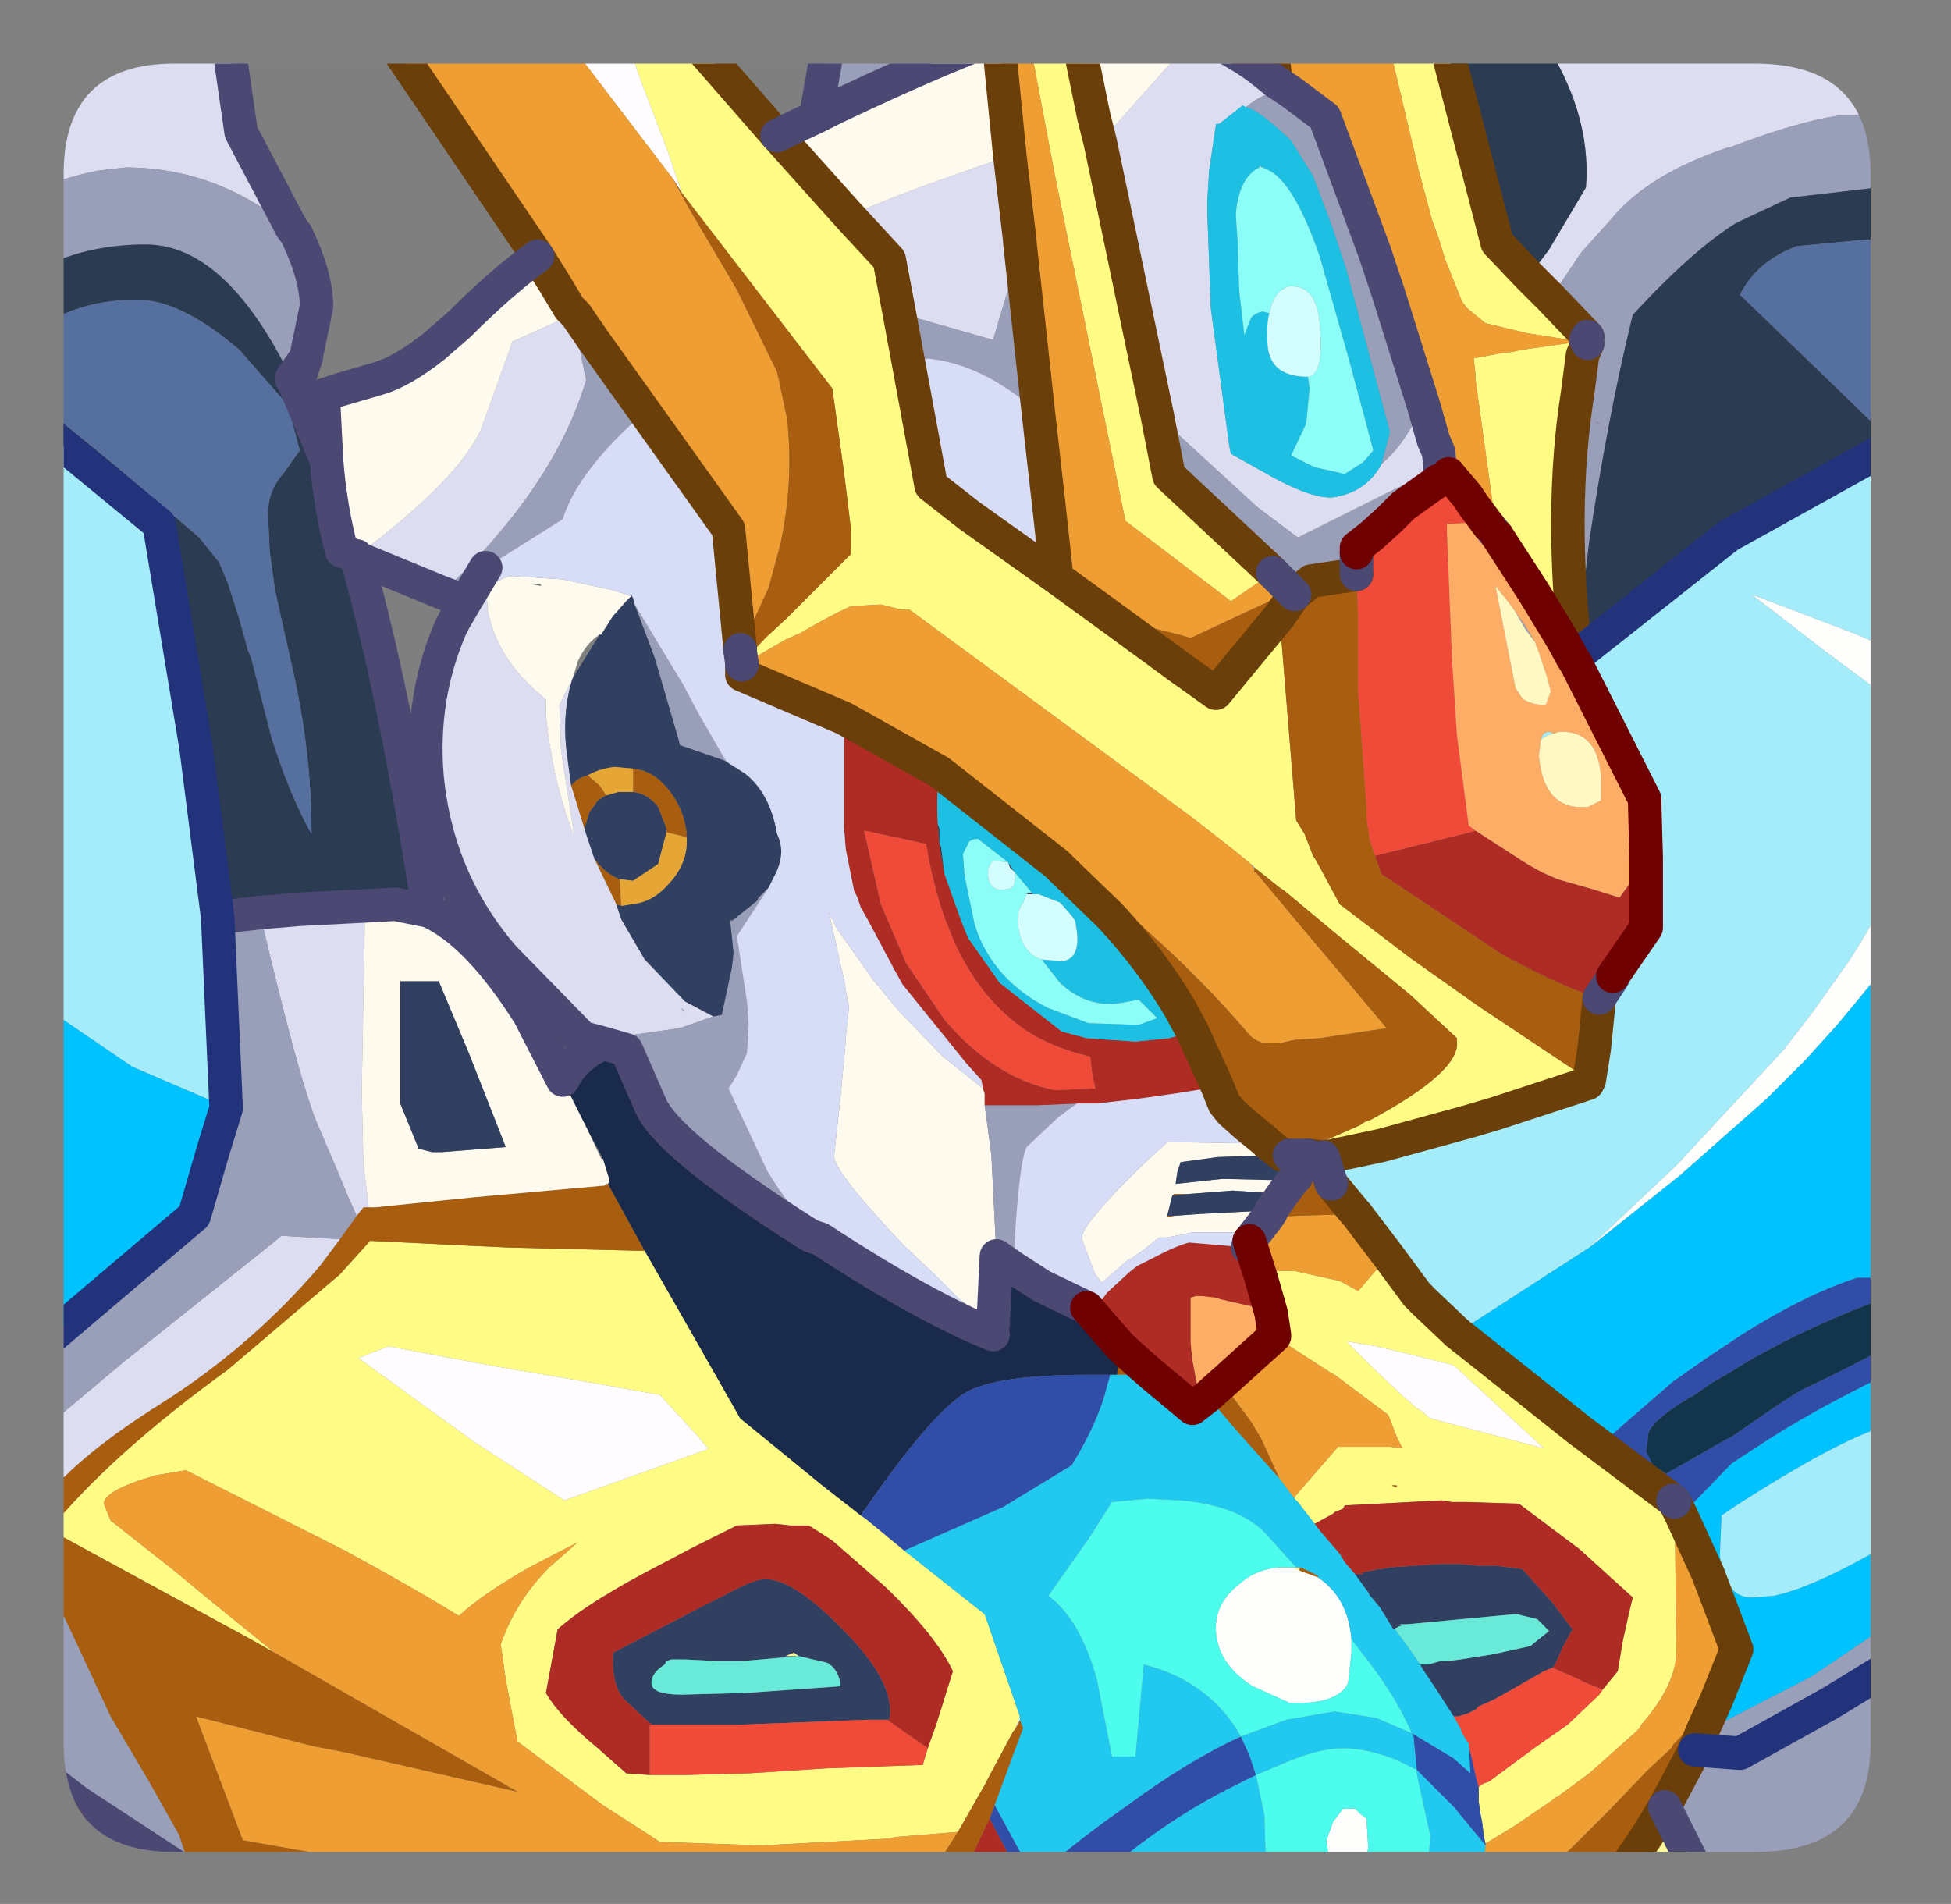 <?xml version="1.0" encoding="UTF-8" standalone="no"?>
<svg xmlns:ffdec="https://www.free-decompiler.com/flash" xmlns:xlink="http://www.w3.org/1999/xlink" ffdec:objectType="frame" height="56.85px" width="58.25px" xmlns="http://www.w3.org/2000/svg">
  <rect width="100%" height="100%" fill="#808080" stroke="none"/>
  <g transform="matrix(1.0, 0.0, 0.0, 1.0, 1.9, 1.9)">
    <clipPath id="clipPath0" transform="matrix(1.0, 0.0, 0.0, 1.0, 0.0, 0.0)">
      <path d="M50.5 0.0 Q53.95 0.0 53.95 3.3 L53.95 50.15 Q53.95 53.4 50.5 53.4 L3.3 53.4 Q0.0 53.4 0.0 50.15 L0.0 3.3 Q0.0 0.0 3.3 0.0 L50.5 0.0" fill="#000000" fill-rule="evenodd" stroke="none"/>
    </clipPath>
    <g clip-path="url(#clipPath0)">
      <use ffdec:characterId="2" height="56.85" transform="matrix(1.0, 0.0, 0.0, 1.0, -1.9, -1.9)" width="58.25" xlink:href="#shape1"/>
    </g>
    <use ffdec:characterId="3" height="53.4" transform="matrix(1.0, 0.0, 0.0, 1.0, 0.0, 0.0)" width="53.95" xlink:href="#shape2"/>
  </g>
  <defs>
    <g id="shape1" transform="matrix(1.0, 0.0, 0.0, 1.0, 1.9, 1.9)">
      <path d="M18.45 3.85 L18.05 2.65 17.25 0.55 16.6 -1.3 16.65 -1.4 18.2 -1.4 21.3 2.15 22.15 3.1 23.45 4.55 24.65 5.85 24.95 7.45 25.2 8.8 25.9 12.6 27.05 13.5 29.65 15.35 31.3 16.55 33.35 18.05 34.4 18.8 36.3 16.5 36.8 22.6 37.05 23.0 37.3 23.65 37.4 23.8 38.1 25.1 40.2 26.7 42.25 28.15 45.55 30.35 45.5 30.45 42.75 31.35 41.9 31.6 39.35 32.3 37.7 32.65 37.6 32.65 37.15 32.6 36.6 32.6 37.45 32.25 38.7 31.7 Q38.9 31.55 39.0 31.55 41.7 30.1 41.6 29.2 L41.6 29.1 40.2 27.8 37.95 25.95 36.45 24.7 36.3 24.6 35.8 24.2 35.55 24.0 35.45 23.9 34.9 23.45 34.0 22.75 33.75 22.55 25.25 16.3 25.0 16.3 24.4 16.15 23.5 16.2 Q22.75 16.55 22.0 17.0 L21.55 17.2 20.25 17.95 20.25 17.9 20.95 17.15 21.6 16.55 23.5 14.65 23.5 13.85 23.3 12.2 22.95 9.7 18.45 3.85 M28.7 -1.4 L30.15 -1.4 30.2 -1.15 30.75 1.55 30.95 2.35 32.65 10.5 33.0 12.3 36.1 15.2 34.85 16.05 31.7 13.65 29.6 3.35 28.7 -1.4 M33.85 -1.4 L34.95 -1.4 35.0 -1.25 35.15 -0.75 35.35 -0.1 34.85 -0.4 34.65 -0.5 34.1 -1.0 34.05 -1.0 33.9 -1.05 33.85 -1.4 M39.35 -1.4 L41.05 -1.4 42.8 5.35 43.75 6.35 44.4 7.0 45.5 8.15 45.45 8.25 45.25 8.3 44.35 8.15 43.7 8.05 42.45 7.75 41.9 7.3 41.75 7.1 41.25 5.85 41.05 5.2 40.85 4.65 40.45 3.15 39.55 -0.65 39.35 -1.4 M6.3 47.45 L5.5 47.0 -0.1 43.95 -0.4 43.75 Q1.45 41.5 4.9 39.0 L8.25 36.15 9.15 35.15 12.2 35.3 13.3 35.35 17.35 35.45 18.75 37.9 20.2 40.45 22.65 42.45 23.8 43.35 23.95 43.45 25.1 44.4 27.5 46.3 28.55 49.35 28.4 49.75 28.35 49.8 27.6 51.2 27.5 51.4 26.7 52.8 24.85 52.95 24.65 53.0 20.9 53.2 20.75 53.2 17.8 53.1 17.5 52.9 16.1 52.0 13.55 50.1 13.2 48.25 13.05 47.2 Q13.5 45.9 14.5 44.9 L15.35 44.15 13.9 44.9 Q12.5 45.7 11.8 46.35 10.6 45.6 8.4 44.4 L3.65 42.0 2.75 42.15 Q1.2 42.6 1.2 43.0 L1.4 43.5 3.3 45.0 4.45 45.95 6.3 47.45 M42.8 14.1 L42.15 9.4 42.15 9.25 42.1 8.8 42.9 8.65 43.3 8.6 43.5 8.55 45.25 8.3 45.5 8.35 45.35 8.7 45.2 9.85 Q44.65 13.35 45.15 17.7 L45.15 17.9 45.05 17.75 44.75 17.2 43.9 15.8 42.8 14.1 M46.25 41.55 L48.05 42.9 48.1 42.95 48.15 47.4 Q48.15 48.4 47.1 49.6 L47.05 49.7 46.9 49.85 45.55 51.05 44.6 51.75 Q44.55 51.75 44.45 51.85 L43.35 52.6 42.45 53.15 42.4 52.9 42.35 52.5 42.3 52.25 42.25 51.9 42.25 51.85 42.25 51.7 42.25 51.45 42.4 51.35 42.55 51.3 43.7 50.45 43.9 50.3 44.9 49.6 45.85 48.7 45.95 48.55 46.4 48.0 46.55 47.1 46.75 46.2 46.85 45.8 45.25 44.35 43.45 43.0 41.9 42.95 41.5 42.95 41.45 42.95 41.15 42.9 38.25 43.05 38.2 43.15 37.95 43.25 37.9 43.3 37.35 43.6 36.85 42.95 36.75 42.85 36.75 42.8 38.05 41.3 39.4 41.3 39.6 41.3 40.0 41.35 39.95 41.3 39.8 41.0 39.55 40.35 39.35 40.2 37.95 39.15 37.85 39.1 36.15 38.0 36.15 37.95 36.05 37.3 35.75 36.25 36.05 36.05 36.75 36.05 38.1 36.35 38.65 36.65 39.55 35.6 40.4 36.75 40.65 37.0 41.6 37.9 45.25 40.8 46.25 41.55 M41.45 38.85 L40.25 38.55 39.2 38.3 38.3 38.15 38.8 38.65 39.15 39.0 40.0 39.8 40.4 40.15 40.5 40.2 40.8 40.45 44.2 41.35 41.65 39.0 41.6 38.95 41.45 38.85 M9.7 38.3 L8.8 38.65 12.25 41.15 14.95 42.9 19.15 41.4 19.25 41.35 19.15 41.25 18.95 41.0 17.8 39.75 15.55 39.35 12.9 38.9 9.7 38.3 M25.8 50.3 L26.05 49.6 26.55 48.0 Q26.05 46.95 24.55 45.5 L22.95 44.1 22.25 43.65 21.7 43.65 21.25 43.6 20.1 43.65 19.7 43.85 18.8 44.3 17.95 44.75 Q15.7 45.9 14.75 46.75 L14.4 48.65 Q14.8 49.35 15.95 50.3 L16.8 51.05 17.5 51.1 18.55 51.1 20.45 51.05 22.8 50.9 24.25 50.85 25.65 50.8 25.8 50.3 M39.8 42.45 L39.65 42.45 39.75 42.5 39.8 42.5 39.8 42.45" fill="#fffd85" fill-rule="evenodd" stroke="none"/>
      <path d="M16.65 -1.4 L16.6 -1.3 17.25 0.55 18.05 2.65 18.45 3.85 18.2 3.45 14.5 -1.4 16.65 -1.4 M41.45 38.85 L41.6 38.95 41.65 39.0 44.2 41.35 40.8 40.45 40.5 40.2 40.4 40.15 40.0 39.8 39.15 39.0 38.8 38.65 38.3 38.15 39.2 38.3 40.25 38.55 41.45 38.85 M9.7 38.3 L12.9 38.9 15.55 39.35 17.8 39.75 18.95 41.0 19.15 41.25 19.25 41.35 19.15 41.4 14.95 42.9 12.25 41.15 8.8 38.65 9.7 38.3" fill="#fffdff" fill-rule="evenodd" stroke="none"/>
      <path d="M14.5 -1.4 L18.2 3.45 18.6 4.2 20.1 6.75 21.25 9.1 21.3 9.2 21.6 10.6 Q21.8 12.5 21.4 14.35 L21.05 15.65 20.2 17.5 19.85 13.9 17.35 10.4 15.85 8.3 15.3 7.5 15.1 7.3 14.65 6.55 14.15 5.75 9.3 -1.4 14.5 -1.4 M20.25 17.95 L21.55 17.2 22.0 17.0 Q22.75 16.55 23.5 16.2 L24.4 16.15 25.0 16.3 25.25 16.3 33.75 22.55 34.0 22.75 34.9 23.45 35.45 23.9 35.55 24.05 35.55 24.15 35.6 24.15 36.1 24.75 36.85 25.65 39.5 28.8 37.5 29.1 36.75 29.15 36.3 29.25 36.1 29.25 Q35.7 29.3 35.4 29.0 34.0 27.35 32.3 25.85 L32.2 25.75 Q31.0 24.65 29.8 24.05 L29.65 23.9 26.15 21.15 23.3 19.55 20.25 18.25 20.25 17.95 M31.3 16.55 L29.65 15.35 29.45 13.5 29.1 10.4 28.55 5.35 28.55 5.3 28.25 2.75 27.9 -0.8 27.85 -1.4 28.7 -1.4 29.6 3.35 31.7 13.65 34.85 16.05 36.1 15.2 36.65 15.75 36.0 16.05 33.65 17.15 33.3 17.05 31.3 16.55 M32.7 -1.4 L33.85 -1.4 33.9 -1.05 32.7 -1.2 32.7 -1.4 M35.95 -1.4 L39.35 -1.4 39.55 -0.65 40.45 3.15 40.85 4.65 41.05 5.2 41.25 5.85 41.75 7.1 41.9 7.3 42.45 7.75 43.7 8.05 44.35 8.15 45.25 8.3 43.5 8.55 43.3 8.6 42.9 8.65 42.1 8.8 42.15 9.25 42.15 9.4 42.8 14.1 42.55 13.8 42.1 13.2 41.9 12.9 41.35 12.25 41.05 12.45 41.1 12.05 41.05 11.6 40.9 11.25 40.6 10.2 39.55 6.85 39.15 5.65 37.8 2.0 37.65 1.6 36.65 0.85 36.2 0.55 35.95 -1.4 M43.05 54.45 L42.35 54.45 42.45 53.2 42.45 53.15 43.35 52.6 44.45 51.85 Q44.55 51.75 44.6 51.75 L45.55 51.05 46.9 49.85 47.05 49.7 47.1 49.6 Q48.15 48.4 48.15 47.4 L48.1 42.95 48.3 43.35 49.1 45.1 49.95 47.35 49.35 48.85 48.05 50.2 48.0 50.3 47.3 50.95 46.15 52.15 45.5 52.8 45.1 53.2 45.05 53.25 44.5 53.75 43.9 54.05 Q43.45 54.25 43.15 54.4 L43.05 54.45 M25.65 54.45 L10.0 54.45 9.1 53.7 8.75 53.65 5.35 53.05 3.95 49.35 4.55 49.5 7.5 50.25 8.3 50.4 13.55 51.6 6.3 47.45 4.45 45.95 3.3 45.0 1.4 43.5 1.2 43.0 Q1.2 42.6 2.75 42.15 L3.65 42.0 8.4 44.4 Q10.6 45.6 11.8 46.35 12.5 45.7 13.9 44.9 L15.35 44.15 14.5 44.9 Q13.5 45.9 13.05 47.2 L13.2 48.25 13.55 50.1 16.1 52.0 17.5 52.9 17.8 53.1 20.75 53.2 20.9 53.2 24.65 53.0 24.85 52.95 26.7 52.8 25.65 54.45 M35.4 35.15 L35.6 34.9 35.95 34.45 36.85 34.4 38.6 34.35 39.55 35.6 38.65 36.65 38.1 36.35 36.75 36.05 36.05 36.05 35.75 36.25 35.4 35.15 M34.6 39.4 L36.15 38.0 37.85 39.1 37.95 39.15 39.35 40.2 39.55 40.35 39.8 41.0 39.95 41.3 40.0 41.35 39.6 41.3 39.4 41.3 38.05 41.3 36.75 42.8 36.75 42.85 36.3 42.25 35.75 41.05 35.45 40.55 34.6 39.4 M34.4 36.85 L34.0 36.8 33.8 36.8 34.4 36.85" fill="#f09f34" fill-rule="evenodd" stroke="none"/>
      <path d="M18.2 3.45 L18.45 3.85 22.95 9.7 23.3 12.2 23.5 13.85 23.5 14.65 21.6 16.55 20.95 17.15 20.25 17.9 20.2 17.55 20.2 17.5 21.05 15.65 21.4 14.35 Q21.8 12.5 21.6 10.6 L21.3 9.2 21.25 9.1 20.1 6.75 18.6 4.2 18.2 3.45 M35.55 24.0 L35.8 24.2 36.3 24.6 36.45 24.7 37.95 25.95 40.2 27.8 41.6 29.1 41.6 29.2 Q41.7 30.1 39.0 31.55 38.9 31.55 38.7 31.7 L37.45 32.25 36.6 32.6 36.4 32.6 35.95 32.25 35.85 32.15 35.3 31.7 34.85 31.3 34.65 31.05 34.45 30.55 33.7 28.9 33.35 28.25 Q32.5 26.8 31.25 25.45 L29.8 24.05 Q31.0 24.65 32.2 25.75 L32.3 25.85 Q34.0 27.35 35.4 29.0 35.7 29.3 36.1 29.25 L36.3 29.25 36.75 29.15 37.5 29.1 39.5 28.8 36.85 25.65 36.1 24.75 35.6 24.15 35.55 24.15 35.55 24.05 35.55 24.0 M45.55 30.35 L42.25 28.15 40.2 26.7 38.1 25.1 37.4 23.8 37.3 23.65 37.05 23.0 36.8 22.6 36.3 16.5 34.4 18.8 33.35 18.05 31.3 16.55 33.3 17.05 33.65 17.15 36.0 16.05 36.65 15.75 36.75 15.85 37.25 15.45 38.6 15.25 38.65 16.55 38.65 18.75 38.9 22.2 38.9 22.55 39.0 23.2 39.15 23.65 39.35 24.2 42.95 26.6 Q44.9 27.65 45.85 27.9 L45.7 29.4 45.55 30.35 M47.25 54.45 L46.2 54.45 43.05 54.45 43.15 54.4 Q43.45 54.25 43.9 54.05 L44.5 53.75 45.05 53.25 45.1 53.2 45.5 52.8 46.15 52.15 47.3 50.95 48.0 50.3 48.05 50.2 49.35 48.85 48.9 49.85 48.7 50.35 48.65 50.45 47.8 52.05 47.35 52.8 47.25 54.15 47.25 54.45 M26.7 54.45 L25.65 54.45 26.7 52.8 27.5 51.4 27.6 51.2 28.35 49.8 28.4 49.75 28.55 49.45 28.65 49.7 28.35 50.5 27.8 52.0 27.65 52.4 27.5 52.7 26.9 54.0 26.7 54.45 M10.0 54.45 L4.35 54.45 3.85 54.15 3.45 52.9 2.55 51.3 1.4 49.35 -0.3 45.7 -0.3 45.65 -0.9 43.85 -1.0 43.45 Q-0.05 41.85 3.0 39.95 5.65 38.25 7.65 35.9 L8.25 35.1 8.75 34.4 8.95 34.15 9.1 34.15 9.3 34.15 12.25 33.85 16.15 33.5 16.2 33.45 16.25 33.45 17.35 35.45 13.3 35.35 12.2 35.3 9.15 35.15 8.25 36.15 4.9 39.0 Q1.45 41.5 -0.4 43.75 L-0.1 43.95 5.5 47.0 6.3 47.45 13.55 51.6 8.3 50.4 7.5 50.25 4.55 49.5 3.95 49.35 5.35 53.05 8.75 53.65 9.1 53.7 10.0 54.45 M36.75 15.85 L36.3 16.5 36.75 15.85 M15.15 21.55 L15.2 21.5 Q15.4 21.3 15.65 21.25 L16.0 21.55 16.2 21.85 15.95 22.0 15.85 22.15 15.7 22.35 15.55 22.85 15.15 21.55 M17.0 21.05 Q17.55 21.1 17.95 21.55 18.5 22.15 18.6 22.95 L18.6 23.1 18.0 22.95 18.0 22.85 17.75 22.2 Q17.45 21.8 17.0 21.75 L17.0 21.05 M16.65 25.15 L16.5 25.1 15.85 23.75 15.9 23.8 Q16.2 24.2 16.6 24.35 L16.65 25.15 M33.6 33.75 L33.1 33.8 33.15 33.75 33.6 33.75 M32.95 34.4 L33.2 34.4 32.95 34.45 32.95 34.4 M36.05 34.3 L36.05 34.25 36.4 33.75 36.7 33.35 36.8 33.25 37.85 33.45 38.55 34.3 38.6 34.35 36.85 34.4 35.95 34.45 36.05 34.3 M31.55 38.3 L32.1 38.8 32.5 39.15 32.3 39.15 31.45 39.15 31.55 38.3 M34.15 39.8 L34.6 39.4 35.45 40.55 35.75 41.05 36.3 42.25 35.05 40.85 34.15 39.8 M39.8 42.45 L39.8 42.5 39.75 42.5 39.65 42.45 39.8 42.45 M36.9 44.9 L37.05 44.95 37.45 45.15 37.45 45.2 36.9 45.0 36.9 44.9 M5.65 53.75 L5.65 53.6 5.6 53.6 5.65 53.75 M46.2 54.45 L46.95 53.4 47.35 52.8 46.95 53.4 46.2 54.45" fill="#aa5d0f" fill-rule="evenodd" stroke="none"/>
      <path d="M4.35 54.45 L3.35 54.45 3.45 53.9 3.85 54.15 4.35 54.45 M5.65 53.75 L5.6 53.6 5.65 53.6 5.65 53.75" fill="#435a83" fill-rule="evenodd" stroke="none"/>
      <path d="M17.35 35.45 L16.25 33.45 16.3 33.35 16.1 32.7 16.05 32.6 15.65 31.85 14.9 30.35 Q15.25 29.65 16.1 29.25 L16.8 29.45 17.5 31.05 Q17.95 32.25 22.3 35.0 L22.6 35.1 Q25.65 37.1 27.75 37.95 L27.7 37.7 26.75 36.9 27.75 37.65 27.85 35.6 28.35 35.95 29.2 36.5 30.55 37.15 31.55 38.3 31.45 39.15 31.25 39.15 30.6 39.15 Q27.8 39.15 26.9 39.7 25.85 40.35 23.8 43.35 L22.65 42.45 20.2 40.45 18.75 37.9 17.35 35.45 M20.4 29.55 L20.1 30.2 20.25 29.9 20.4 29.55 M27.7 37.7 L27.75 37.65 27.7 37.7" fill="#1a2a4b" fill-rule="evenodd" stroke="none"/>
      <path d="M24.95 7.45 L24.65 5.85 23.45 4.55 Q24.85 3.9 28.25 2.75 L28.55 5.3 28.55 5.35 28.4 6.05 27.75 8.25 24.95 7.45 M34.95 -1.4 L35.95 -1.4 36.2 0.55 36.65 0.85 36.25 0.85 Q35.85 0.85 35.3 1.3 L35.2 1.25 34.5 1.8 34.4 1.8 34.4 1.85 34.2 3.2 34.15 4.05 34.15 4.55 34.25 7.3 34.8 11.4 34.85 11.65 36.1 12.35 Q37.3 13.0 37.9 12.95 38.9 12.8 39.35 11.95 39.95 11.45 40.4 10.55 L40.6 10.2 40.9 11.25 41.05 11.6 41.1 12.05 39.45 12.85 37.75 13.7 36.85 14.15 35.65 13.25 32.65 10.5 30.95 2.35 32.9 0.15 33.9 -0.8 34.1 -1.0 34.65 -0.5 34.85 -0.4 35.35 -0.1 35.15 -0.75 35.0 -1.25 34.95 -1.4 M43.6 -1.4 L55.85 -1.4 55.85 2.05 Q54.9 1.65 53.85 1.55 L53.0 1.55 Q51.7 1.75 49.75 2.5 L49.7 2.5 Q47.3 3.3 46.2 4.65 L45.3 5.65 44.4 7.0 43.75 6.35 44.35 5.55 45.45 3.7 Q45.6 1.8 44.55 -0.1 L44.35 -0.35 43.6 -1.4 M-1.4 43.25 L-1.4 41.45 1.75 38.8 6.2 35.25 6.5 35.0 8.25 35.1 7.65 35.9 Q5.65 38.25 3.0 39.95 -0.05 41.85 -1.0 43.45 L-1.4 43.25 M-1.4 3.95 L-1.4 -1.4 4.8 -1.4 5.3 2.05 6.8 4.9 6.95 5.1 5.85 4.25 Q4.0 3.1 1.85 3.1 L1.0 3.2 Q0.0 3.4 -1.4 3.95 M5.85 25.35 L7.05 25.25 9.0 25.15 8.9 30.7 8.95 32.85 9.1 34.05 9.1 34.15 8.95 34.15 8.75 34.4 8.5 33.85 8.15 33.0 7.55 31.6 Q7.1 30.5 6.2 26.8 L5.85 25.35 M8.75 14.75 L8.7 14.7 8.75 14.7 Q11.75 12.45 12.45 10.95 L13.4 8.3 14.95 7.6 15.2 7.5 15.6 9.45 Q14.65 12.65 11.3 15.8 L8.75 14.75 8.75 14.7 8.75 14.75 M35.35 -0.1 L35.7 0.15 36.2 0.55 35.7 0.15 35.35 -0.1 M35.7 3.1 L35.7 3.05 35.8 3.1 35.7 3.1 M12.6 15.75 L12.65 16.1 12.65 16.25 Q12.9 17.75 14.3 18.9 L14.4 19.0 14.4 19.45 Q14.6 21.45 15.25 23.1 L14.85 20.5 14.8 19.15 15.2 18.35 Q14.9 19.25 15.0 20.4 L15.15 21.55 15.55 22.85 15.85 23.75 16.5 25.1 16.6 25.4 16.65 25.55 17.35 26.75 18.55 28.0 19.4 28.45 18.4 28.8 17.0 29.0 16.75 29.05 15.35 28.95 13.15 26.7 Q11.15 24.4 10.85 21.3 10.65 18.95 11.55 16.85 L11.65 16.65 11.8 16.5 12.6 15.75 M18.45 28.2 L18.5 28.3 18.55 28.3 18.45 28.2" fill="#dddef2" fill-rule="evenodd" stroke="none"/>
      <path d="M36.6 32.6 L37.15 32.6 37.6 32.65 37.85 33.45 36.8 33.25 37.05 32.7 36.9 32.7 36.5 32.65 35.9 32.6 34.45 32.65 33.35 32.8 33.25 33.1 33.2 33.45 34.6 33.3 36.7 33.35 36.4 33.75 34.9 33.65 33.6 33.75 33.15 33.75 33.1 33.8 32.95 34.4 32.95 34.45 33.2 34.4 33.9 34.35 35.85 34.25 36.05 34.3 35.95 34.45 35.6 34.9 33.7 34.9 32.95 35.05 32.7 35.05 32.4 35.3 31.85 35.7 31.8 35.7 31.0 36.4 30.8 36.15 30.4 35.1 Q30.35 34.8 31.45 33.65 L31.75 33.35 31.85 33.25 32.25 32.85 32.9 32.25 32.95 32.2 35.95 32.25 36.4 32.6 36.6 32.6 M23.45 4.55 L22.15 3.1 21.3 2.15 Q21.8 1.9 22.45 1.6 L23.05 1.3 Q26.0 -0.1 27.9 -0.8 L28.25 2.75 Q24.85 3.9 23.45 4.55 M14.15 5.75 L14.65 6.55 15.1 7.3 15.2 7.5 14.95 7.6 13.4 8.3 12.45 10.95 Q11.75 12.45 8.75 14.7 L8.7 14.7 8.3 14.55 Q7.95 13.2 7.85 11.85 L7.75 9.9 8.2 9.75 9.4 9.4 Q10.1 9.2 11.05 8.45 L11.8 7.8 Q13.1 6.5 14.15 5.75 M30.2 -1.15 L30.8 -1.3 32.4 -1.2 32.5 -1.15 32.7 -1.2 33.9 -1.05 34.05 -1.0 34.1 -1.0 33.9 -0.8 32.9 0.15 30.95 2.35 30.75 1.55 30.2 -1.15 M9.0 25.15 L9.9 25.1 10.9 25.3 Q12.35 25.95 13.9 28.4 L14.9 30.35 15.65 31.85 16.05 32.7 16.1 32.7 16.3 33.35 16.25 33.45 16.2 33.45 16.15 33.5 12.25 33.85 9.3 34.15 9.1 34.15 9.1 34.05 8.95 32.85 8.9 30.7 9.0 25.15 M26.75 36.9 L26.05 36.2 25.1 35.3 Q23.1 33.2 23.0 32.65 L23.2 30.8 23.35 29.2 23.35 29.1 23.45 28.15 23.4 27.95 23.3 27.35 22.85 25.35 23.1 25.85 24.2 27.4 24.95 28.3 26.25 29.65 27.45 30.6 27.5 30.75 27.5 31.1 27.7 32.6 27.85 35.6 27.75 37.65 26.75 36.9 M16.95 15.9 L16.8 16.05 16.4 16.5 16.05 17.05 16.0 17.05 Q15.6 17.3 15.35 17.85 L15.2 18.35 14.8 19.15 14.85 20.5 15.25 23.1 Q14.6 21.45 14.4 19.45 L14.4 19.0 14.3 18.9 Q12.9 17.75 12.65 16.25 L12.65 16.1 12.6 15.75 12.75 15.6 Q13.15 15.3 13.4 15.3 L14.9 15.4 16.3 15.7 16.8 15.85 16.95 15.9 M14.25 15.55 L14.0 15.55 14.25 15.6 14.25 15.55 M11.2 27.4 L10.05 27.4 10.05 31.05 10.6 32.4 11.0 32.5 11.3 32.5 13.2 32.35 12.1 29.55 11.2 27.4 M37.15 32.6 L37.05 32.7 37.15 32.6" fill="#fffbef" fill-rule="evenodd" stroke="none"/>
      <path d="M35.45 23.9 L35.55 24.0 35.55 24.05 35.45 23.9 M25.2 8.8 L24.95 7.45 27.75 8.25 28.4 6.05 28.55 5.35 29.1 10.4 28.45 9.9 Q26.8 8.7 25.2 8.8 M15.1 7.3 L15.3 7.5 15.85 8.3 17.35 10.4 Q15.35 12.15 14.9 13.6 L12.6 15.05 12.0 16.05 11.3 15.8 Q14.65 12.65 15.6 9.45 L15.2 7.5 15.1 7.3 M22.45 1.6 L22.75 -0.1 23.05 -1.4 27.85 -1.4 27.9 -0.8 Q26.0 -0.1 23.05 1.3 L22.45 1.6 M30.15 -1.4 L32.7 -1.4 32.7 -1.2 32.5 -1.15 32.4 -1.2 30.8 -1.3 30.2 -1.15 30.15 -1.4 M55.85 2.05 L55.85 4.45 Q55.05 3.8 54.15 3.7 L51.55 4.0 49.95 4.75 Q48.65 5.55 46.85 7.5 L46.8 7.7 Q46.1 10.6 45.55 14.25 L45.15 17.7 Q44.65 13.35 45.2 9.85 L45.35 8.7 45.5 8.35 45.25 8.3 45.45 8.25 45.5 8.15 44.4 7.0 45.3 5.65 46.2 4.65 Q47.3 3.3 49.7 2.5 L49.75 2.5 Q51.7 1.75 53.0 1.55 L53.85 1.55 Q54.9 1.65 55.85 2.05 M55.85 45.75 L55.85 46.95 55.85 54.45 49.0 54.45 47.8 52.05 48.65 50.45 48.7 50.35 50.05 50.45 52.75 48.95 54.3 48.0 55.85 46.95 54.3 48.0 52.75 48.95 50.05 50.45 48.7 50.35 48.9 49.85 52.2 48.15 53.9 47.0 54.4 46.7 55.85 45.75 M3.35 54.45 L0.6 54.45 0.85 53.25 Q0.85 52.45 0.4 51.9 L-0.9 50.9 -1.4 50.7 -1.4 50.5 -1.4 43.25 -1.0 43.45 -0.9 43.85 -0.3 45.65 -0.3 45.7 1.4 49.35 2.55 51.3 3.45 52.9 3.85 54.15 3.45 53.9 3.35 54.45 M-1.4 41.45 L-1.4 38.9 3.9 34.4 4.45 32.5 4.85 31.2 4.85 31.15 4.6 25.5 5.85 25.35 6.2 26.8 Q7.1 30.5 7.55 31.6 L8.15 33.0 8.5 33.85 8.75 34.4 8.25 35.1 6.5 35.0 6.2 35.25 1.75 38.8 -1.4 41.45 M-1.4 6.5 L-1.4 3.95 Q0.0 3.4 1.0 3.2 L1.85 3.1 Q4.0 3.1 5.85 4.25 L6.95 5.1 Q7.55 6.35 7.55 7.25 L7.25 8.7 7.25 8.75 6.8 9.4 Q4.85 5.4 2.45 5.4 0.9 5.4 -0.35 5.95 L-1.4 6.5 M-1.4 50.5 L-0.9 50.9 -1.4 50.5 M45.45 8.25 L45.5 8.35 45.45 8.25 M41.1 12.05 L41.05 12.45 40.0 13.2 39.6 13.6 39.05 14.1 38.6 14.45 38.6 14.6 38.6 14.65 38.6 15.25 37.25 15.45 36.75 15.85 36.65 15.75 36.1 15.2 33.0 12.3 32.65 10.5 35.65 13.25 36.85 14.15 37.75 13.7 39.45 12.85 41.1 12.05 M45.7 10.65 L45.8 10.75 45.9 10.8 45.7 10.65 M43.3 16.3 L43.65 16.8 43.95 17.3 43.65 16.9 43.3 16.3 M36.65 0.85 L37.65 1.6 37.8 2.0 39.15 5.65 39.55 6.85 40.6 10.2 40.4 10.55 Q39.95 11.45 39.35 11.95 L39.6 11.0 38.3 6.15 37.85 4.8 37.3 3.35 36.65 2.3 Q35.65 1.35 35.3 1.3 35.85 0.85 36.25 0.85 L36.65 0.85 M21.05 24.6 L20.1 26.05 20.4 28.0 20.45 28.7 20.4 29.55 20.25 29.9 20.1 30.2 19.85 30.6 21.0 33.05 Q21.65 34.15 22.6 35.1 L22.3 35.0 Q17.95 32.25 17.5 31.05 L16.8 29.45 16.1 29.25 15.35 29.05 15.35 28.95 16.75 29.05 17.0 29.0 18.4 28.8 19.4 28.45 19.65 28.4 19.95 27.0 20.0 26.55 19.9 25.6 19.95 25.6 20.7 25.0 20.75 24.9 21.05 24.6 M17.05 16.15 L18.5 18.55 18.95 19.4 19.7 20.7 19.8 20.85 19.7 20.8 18.4 20.35 18.35 20.15 17.65 17.75 17.05 16.15 M27.5 31.1 L28.3 31.1 29.1 31.1 30.25 31.05 Q29.9 31.3 29.65 31.5 L28.75 32.35 Q28.5 32.85 28.35 35.95 L27.85 35.6 27.7 32.6 27.5 31.1 M0.4 51.9 L3.45 53.9 0.4 51.9" fill="#9aa0ba" fill-rule="evenodd" stroke="none"/>
      <path d="M38.55 45.1 L38.8 45.1 38.75 45.05 38.8 45.05 39.0 45.0 39.05 45.0 39.25 44.95 39.35 44.95 39.6 44.9 41.1 44.8 41.45 44.8 41.7 44.8 42.2 44.85 42.75 44.85 43.55 44.95 44.45 45.95 45.05 46.75 44.75 47.3 44.6 47.65 44.5 47.85 44.45 47.9 44.2 48.0 43.15 48.6 42.7 48.85 42.25 49.05 42.15 49.15 41.95 49.25 41.65 49.35 41.5 49.35 40.95 48.5 40.55 47.9 40.5 47.8 40.75 47.8 41.1 47.7 41.3 47.7 41.7 47.65 42.65 47.5 43.8 47.25 43.85 47.2 44.35 46.8 44.0 46.45 43.4 46.3 43.3 46.3 40.1 46.6 39.9 46.6 39.95 46.65 39.9 46.65 39.7 46.75 39.3 46.1 39.05 45.8 39.0 45.75 38.95 45.65 38.55 45.1 M19.8 20.85 L20.35 21.2 Q21.1 21.8 21.3 23.0 21.55 23.5 21.3 24.1 L21.25 24.2 21.05 24.6 20.75 24.9 20.7 25.0 19.95 25.6 19.95 25.55 19.9 25.6 20.0 26.55 19.95 27.0 19.65 28.4 19.4 28.45 18.55 28.0 17.35 26.75 16.65 25.55 16.6 25.4 16.5 25.1 16.65 25.15 16.95 25.1 Q17.6 25.05 18.1 24.45 18.65 23.85 18.6 23.1 L18.6 22.95 Q18.5 22.15 17.95 21.55 17.55 21.1 17.0 21.05 L16.45 21.0 Q16.0 21.05 15.65 21.25 15.4 21.3 15.2 21.5 L15.15 21.55 15.0 20.4 Q14.9 19.25 15.2 18.35 L16.0 17.05 16.05 17.05 16.4 16.5 16.8 16.05 16.95 15.9 17.0 15.95 17.05 16.15 17.65 17.75 18.35 20.15 18.4 20.35 19.7 20.8 19.8 20.85 M16.2 21.85 L16.55 21.75 17.0 21.75 Q17.45 21.8 17.75 22.2 L18.0 22.85 18.0 22.95 17.75 23.9 17.0 24.4 16.6 24.35 Q16.2 24.2 15.9 23.8 L15.85 23.75 15.55 22.85 15.7 22.35 15.85 22.15 15.95 22.0 16.2 21.85 M11.2 27.4 L12.1 29.55 13.2 32.35 11.3 32.5 11.0 32.5 10.6 32.4 10.05 31.05 10.05 27.4 11.2 27.4 M17.6 49.6 L17.5 49.55 16.8 48.9 Q16.4 48.55 16.4 47.7 L16.4 47.45 19.0 46.1 19.7 45.75 Q20.6 45.25 20.95 45.25 21.85 45.25 23.45 46.95 L23.5 47.0 Q24.85 48.45 24.65 49.45 L24.6 49.45 24.0 49.45 20.1 49.6 19.4 49.6 17.6 49.6 M21.95 47.55 L20.25 47.7 19.55 47.7 18.55 47.65 18.15 47.65 17.95 47.8 Q17.55 48.05 17.55 48.35 17.55 48.7 18.45 48.7 L20.35 48.65 23.2 48.45 Q23.15 47.95 22.8 47.75 L21.95 47.55 21.8 47.45 21.55 47.55 21.95 47.55 M33.1 33.8 L33.6 33.75 34.9 33.65 36.4 33.75 36.05 34.25 36.05 34.3 35.85 34.25 33.9 34.35 33.2 34.4 32.95 34.4 33.1 33.8 M36.7 33.35 L34.6 33.3 33.2 33.45 33.25 33.1 33.35 32.8 34.45 32.65 35.9 32.6 36.5 32.65 36.9 32.7 37.05 32.7 36.8 33.25 36.7 33.35" fill="#314061" fill-rule="evenodd" stroke="none"/>
      <path d="M55.85 36.65 L55.85 39.05 55.2 38.9 55.0 38.9 54.95 38.9 Q52.6 40.0 50.95 41.05 L49.8 41.8 48.3 43.35 48.1 42.95 48.05 42.9 46.25 41.55 46.1 41.05 46.55 40.65 48.05 39.35 49.05 38.65 50.1 37.95 Q52.0 36.75 53.55 36.25 L53.9 36.25 54.1 36.25 55.15 36.45 55.2 36.45 55.8 36.6 55.85 36.65 M30.5 54.45 L28.75 54.45 28.7 54.4 27.8 52.7 27.65 52.4 27.8 52.0 28.45 53.2 29.0 54.15 Q30.4 52.95 31.7 52.05 33.6 50.65 35.15 49.95 L35.4 50.5 35.6 51.1 34.9 51.45 Q33.2 52.3 31.65 53.55 L30.5 54.45 M54.4 36.85 Q51.7 37.85 49.8 39.05 L49.2 39.4 48.7 39.75 Q48.05 40.1 47.55 40.55 L47.35 40.8 47.3 40.95 47.3 41.05 47.25 41.45 47.45 41.85 47.85 42.1 49.6 41.1 49.8 41.0 Q51.65 39.7 52.0 39.55 55.05 38.1 55.05 37.8 L55.05 37.75 54.8 36.95 54.4 36.85 M42.25 51.45 L42.25 51.7 42.25 51.85 42.25 51.9 42.3 52.25 42.35 52.5 42.4 52.9 42.45 53.15 42.45 53.2 41.5 52.05 41.1 51.65 40.4 50.95 40.3 49.95 40.25 49.85 41.5 50.6 42.0 51.05 41.95 50.2 42.2 51.3 42.25 51.45 M25.1 44.4 L23.95 43.45 23.8 43.35 Q25.85 40.35 26.9 39.7 27.8 39.15 30.6 39.15 L31.25 39.15 31.15 39.5 Q30.9 40.55 30.1 41.85 L28.05 43.1 25.1 44.4" fill="#304ea8" fill-rule="evenodd" stroke="none"/>
      <path d="M55.85 24.65 L55.85 36.65 55.8 36.6 55.2 36.45 55.15 36.45 54.1 36.25 53.9 36.25 53.55 36.25 Q52.0 36.75 50.1 37.95 L49.05 38.65 48.05 39.35 46.55 40.65 46.1 41.05 46.25 41.55 45.25 40.8 41.6 37.9 45.55 35.35 48.25 33.2 50.85 30.9 52.0 29.75 52.95 28.7 54.15 27.25 55.85 24.65 M55.85 39.05 L55.85 40.85 Q55.35 40.55 54.95 40.55 L54.8 40.6 Q53.55 40.75 50.1 42.95 L49.5 43.35 49.45 44.55 Q49.6 45.8 50.4 45.8 L51.05 45.75 Q52.25 45.5 54.4 44.25 L54.6 44.15 55.85 43.4 55.85 45.75 54.4 46.7 53.9 47.0 52.2 48.15 48.9 49.85 49.35 48.85 49.95 47.35 49.1 45.1 48.3 43.35 49.8 41.8 50.95 41.05 Q52.6 40.0 54.95 38.9 L55.0 38.9 55.2 38.9 55.85 39.05 M-1.4 38.9 L-1.4 27.6 2.05 29.95 4.85 31.15 4.85 31.2 4.45 32.5 3.9 34.4 -1.4 38.9" fill="#00c3ff" fill-rule="evenodd" stroke="none"/>
      <path d="M37.6 32.65 L37.7 32.65 39.35 32.3 41.9 31.6 42.75 31.35 45.5 30.45 45.55 30.35 45.7 29.4 45.85 27.9 46.25 27.3 46.25 27.25 47.25 25.8 47.25 24.4 47.25 23.7 47.2 21.95 45.15 17.9 45.15 17.7 49.7 14.1 54.65 11.35 55.85 10.65 55.85 17.95 54.35 17.4 53.55 17.05 50.4 15.85 52.6 17.55 55.3 19.55 55.7 19.85 55.7 20.1 55.7 20.7 55.7 21.05 Q55.35 23.65 53.3 26.8 L52.2 28.35 51.35 29.45 48.15 32.9 45.55 35.35 41.6 37.9 40.65 37.0 40.4 36.75 39.55 35.6 38.6 34.35 38.55 34.3 37.85 33.45 37.6 32.65 M55.85 40.85 L55.85 43.4 54.6 44.15 54.4 44.25 Q52.25 45.5 51.05 45.75 L50.4 45.8 Q49.6 45.8 49.45 44.55 L49.5 43.35 50.1 42.95 Q53.55 40.75 54.8 40.6 L54.95 40.55 Q55.35 40.55 55.85 40.85 M-1.4 27.6 L-1.4 10.35 -1.25 10.45 -0.25 11.2 2.85 13.75 3.95 20.4 4.6 25.5 4.85 31.15 2.05 29.95 -1.4 27.6 M44.1 20.2 Q44.15 19.95 44.35 19.95 L44.5 20.0 Q44.25 20.05 44.1 20.2" fill="#a5edfb" fill-rule="evenodd" stroke="none"/>
      <path d="M28.75 54.45 L26.7 54.45 26.9 54.0 27.5 52.7 27.65 52.4 27.8 52.7 28.7 54.4 28.75 54.45 M0.6 54.45 L0.0 54.45 Q0.35 53.9 0.35 53.25 0.35 52.1 -0.7 51.5 L-1.4 51.2 -1.4 50.7 -0.9 50.9 0.4 51.9 Q0.85 52.45 0.85 53.25 L0.6 54.45 M39.15 23.65 L42.0 22.95 42.15 22.9 43.7 23.9 44.15 24.15 44.6 24.35 45.65 24.65 46.45 24.9 47.0 24.15 47.25 23.7 47.25 24.4 47.25 25.8 46.25 27.25 46.25 27.3 45.85 27.9 Q44.9 27.65 42.95 26.6 L39.35 24.2 39.15 23.65 M37.35 43.6 L37.9 43.3 37.95 43.25 38.2 43.15 38.25 43.05 41.15 42.9 41.45 42.95 41.5 42.95 41.9 42.95 43.45 43.0 45.25 44.35 46.85 45.8 46.75 46.2 46.55 47.1 46.4 48.0 45.95 48.55 45.45 48.35 45.35 48.3 44.8 48.05 44.45 47.9 44.5 47.85 44.6 47.65 44.75 47.3 45.05 46.75 44.45 45.95 43.55 44.95 42.75 44.85 42.2 44.85 41.7 44.8 41.45 44.8 41.1 44.8 39.6 44.9 39.35 44.95 39.25 44.95 39.05 45.0 39.0 45.0 38.8 45.05 38.75 45.05 38.8 45.1 38.55 45.1 38.25 44.75 38.1 44.5 37.5 43.8 37.35 43.6 M23.3 19.55 L26.15 21.15 Q26.05 21.85 26.1 22.7 L26.15 23.35 26.3 24.2 26.8 25.6 27.0 26.1 27.95 27.45 29.8 28.9 30.55 29.1 32.0 29.2 32.5 29.15 33.0 29.1 33.7 28.9 34.45 30.55 33.2 30.75 32.15 30.9 30.85 31.05 30.4 31.05 30.25 31.05 29.1 31.1 28.3 31.1 27.5 31.1 27.5 30.75 27.45 30.6 27.4 30.35 26.95 29.85 25.05 27.5 24.8 27.05 24.0 25.55 23.8 25.2 23.7 24.9 23.6 24.7 23.35 23.45 23.3 22.8 23.3 19.55 M25.75 23.3 L23.9 22.9 24.4 25.1 25.15 26.85 26.3 28.55 Q27.8 30.3 29.6 30.65 L30.8 30.6 30.7 30.1 30.65 29.65 Q29.15 29.3 28.25 28.5 27.25 27.65 26.6 26.25 L26.3 25.5 Q25.95 24.5 25.75 23.3 M17.5 51.1 L16.8 51.05 15.95 50.3 Q14.8 49.35 14.4 48.65 L14.75 46.75 Q15.7 45.9 17.95 44.75 L18.8 44.3 19.7 43.85 20.1 43.65 21.25 43.6 21.7 43.65 22.25 43.65 22.95 44.1 24.55 45.5 Q26.05 46.95 26.55 48.0 L26.05 49.6 25.8 50.3 24.65 49.5 24.6 49.45 24.65 49.45 Q24.85 48.45 23.5 47.0 L23.45 46.95 Q21.85 45.25 20.95 45.25 20.6 45.25 19.7 45.75 L19.0 46.1 16.4 47.45 16.4 47.7 Q16.4 48.55 16.8 48.9 L17.5 49.55 17.6 49.6 17.5 49.6 17.5 51.1 M30.55 37.15 L30.75 37.25 31.15 36.7 31.8 36.1 32.05 35.9 32.45 35.7 Q33.2 35.3 33.6 35.2 L35.35 35.35 35.4 35.15 35.75 36.25 36.05 37.3 35.65 37.15 34.55 36.9 34.4 36.85 33.8 36.8 33.65 36.85 33.65 38.2 33.7 38.7 33.85 39.5 33.85 39.55 33.9 39.55 34.25 39.5 34.6 39.4 34.15 39.8 33.7 40.15 32.5 39.15 32.1 38.8 31.55 38.3 30.55 37.15" fill="#af2c24" fill-rule="evenodd" stroke="none"/>
      <path d="M41.05 12.45 L41.35 12.25 41.9 12.9 42.1 13.2 42.55 13.8 42.05 13.7 41.3 13.75 41.3 13.95 41.45 17.75 41.6 20.05 41.95 22.75 42.15 22.9 42.0 22.95 39.15 23.65 39.0 23.2 38.9 22.55 38.9 22.2 38.65 18.75 38.65 16.55 38.6 15.25 38.6 14.65 38.6 14.6 38.6 14.45 39.05 14.1 39.6 13.6 40.0 13.2 41.05 12.45 M45.95 48.55 L45.85 48.7 44.9 49.6 43.9 50.3 43.7 50.45 42.55 51.3 42.4 51.35 42.25 51.45 42.2 51.3 41.95 50.2 41.95 50.15 41.9 50.1 41.75 49.85 41.7 49.7 41.5 49.35 41.65 49.35 41.95 49.25 42.15 49.15 42.25 49.05 42.7 48.85 43.15 48.6 44.2 48.0 44.45 47.9 44.8 48.05 45.35 48.3 45.45 48.35 45.95 48.55 M25.75 23.3 Q25.95 24.5 26.3 25.5 L26.6 26.25 Q27.25 27.65 28.25 28.5 29.15 29.3 30.65 29.65 L30.7 30.1 30.8 30.6 29.6 30.65 Q27.8 30.3 26.3 28.55 L25.15 26.85 24.4 25.1 23.9 22.9 25.75 23.3 M25.8 50.3 L25.65 50.8 24.25 50.85 22.8 50.9 20.45 51.05 18.55 51.1 17.5 51.1 17.5 49.6 17.6 49.6 19.4 49.6 20.1 49.6 24.0 49.45 24.6 49.45 24.65 49.5 25.8 50.3" fill="#f14a38" fill-rule="evenodd" stroke="none"/>
      <path d="M41.05 -1.4 L43.6 -1.4 44.35 -0.35 44.55 -0.1 Q45.6 1.8 45.45 3.7 L44.35 5.55 43.75 6.35 42.8 5.35 41.05 -1.4 M55.85 4.45 L55.85 6.2 Q54.8 5.35 53.85 5.25 L51.75 5.45 Q50.55 5.9 50.05 6.9 L52.95 9.7 54.65 11.35 49.7 14.1 45.15 17.7 45.55 14.25 Q46.1 10.6 46.8 7.7 L46.85 7.5 Q48.65 5.55 49.95 4.75 L51.55 4.0 54.15 3.7 Q55.05 3.8 55.85 4.45 M-1.4 10.35 L-1.4 9.6 1.6 12.05 4.05 14.15 4.65 14.9 4.9 15.5 5.25 16.6 5.5 17.5 5.6 17.75 6.2 20.1 Q6.75 21.85 7.4 23.0 L7.4 22.95 Q7.4 20.4 6.75 17.7 L6.35 15.9 6.3 15.65 6.15 14.55 6.1 13.45 Q6.1 12.75 6.55 12.25 L7.05 11.55 6.7 10.25 6.65 10.15 5.25 8.55 Q3.5 7.05 2.2 7.05 0.95 7.05 -0.05 7.5 -0.9 7.9 -1.4 8.6 L-1.4 6.5 -0.35 5.95 Q0.9 5.4 2.45 5.4 4.85 5.4 6.8 9.4 L6.95 9.65 6.95 9.7 7.6 11.25 7.85 11.85 Q7.95 13.2 8.3 14.55 L8.7 14.7 8.75 14.75 8.95 15.5 Q10.0 19.45 10.9 25.3 L9.9 25.1 9.0 25.15 7.05 25.25 5.85 25.35 4.6 25.5 3.95 20.4 2.85 13.75 -0.25 11.2 -1.25 10.45 -1.4 10.35 M26.1 22.7 L26.15 22.85 26.15 23.25 26.2 23.4 26.3 24.2 26.15 23.35 26.1 22.7 M28.4 24.15 L28.25 24.0 28.2 23.85 28.4 24.15 M28.75 24.8 L28.8 24.75 28.9 24.75 28.95 24.8 28.9 24.8 28.8 24.8 28.75 24.8" fill="#2b3b52" fill-rule="evenodd" stroke="none"/>
      <path d="M55.85 6.2 L55.85 10.65 54.65 11.35 52.95 9.7 50.05 6.9 Q50.55 5.9 51.75 5.45 L53.85 5.25 Q54.8 5.35 55.85 6.2 M-1.4 9.6 L-1.4 8.6 Q-0.9 7.9 -0.05 7.5 0.95 7.05 2.2 7.05 3.5 7.05 5.25 8.55 L6.65 10.15 6.7 10.25 7.05 11.55 6.55 12.25 Q6.1 12.75 6.1 13.45 L6.15 14.55 6.3 15.65 6.35 15.9 6.75 17.7 Q7.4 20.4 7.4 22.95 L7.4 23.0 Q6.75 21.85 6.2 20.1 L5.6 17.75 5.5 17.5 5.25 16.6 4.9 15.5 4.65 14.9 4.05 14.15 1.6 12.05 -1.4 9.6" fill="#556fa0" fill-rule="evenodd" stroke="none"/>
      <path d="M42.55 13.8 L42.8 14.1 43.9 15.8 44.75 17.2 45.05 17.75 45.15 17.9 47.2 21.95 47.25 23.7 47.0 24.15 46.45 24.9 45.65 24.65 44.6 24.35 44.15 24.15 43.7 23.9 42.15 22.9 41.95 22.75 41.6 20.05 41.45 17.75 41.3 13.95 41.3 13.75 42.05 13.7 42.55 13.8 M43.95 17.3 L43.65 16.8 43.3 16.3 43.15 16.1 42.75 15.6 43.35 18.65 43.55 18.95 Q43.8 19.15 44.25 19.15 L44.4 18.75 44.3 18.35 44.0 17.45 43.95 17.35 43.95 17.3 M44.5 20.0 L44.35 19.95 Q44.15 19.95 44.1 20.2 L44.05 20.65 44.05 20.7 Q44.2 22.25 45.4 22.2 L45.5 22.2 45.9 22.0 45.9 21.3 Q45.8 19.9 44.65 19.95 L44.5 20.0 M34.6 39.4 L34.25 39.5 33.9 39.55 33.85 39.55 33.85 39.5 33.7 38.7 33.65 38.2 33.65 36.85 33.8 36.8 34.0 36.8 34.4 36.85 34.55 36.9 35.65 37.15 36.05 37.3 36.15 37.95 36.15 38.0 34.6 39.4" fill="#ffae66" fill-rule="evenodd" stroke="none"/>
      <path d="M49.0 54.45 L47.25 54.45 47.25 54.15 47.35 52.8 47.8 52.05 49.0 54.45 M21.95 47.55 L21.55 47.55 21.8 47.45 21.95 47.55 M36.8 44.9 L36.9 44.9 36.9 45.0 36.8 44.95 36.75 44.9 36.8 44.9 M36.75 44.9 L36.5 44.9 36.3 44.9 36.75 44.9" fill="#fffa9b" fill-rule="evenodd" stroke="none"/>
      <path d="M28.4 49.75 L28.55 49.35 28.55 49.45 28.4 49.75 M17.95 47.8 L18.15 47.65 18.0 47.7 17.95 47.8" fill="#f8fff7" fill-rule="evenodd" stroke="none"/>
      <path d="M0.0 54.45 L-1.4 54.45 -1.4 51.2 -0.7 51.5 Q0.35 52.1 0.35 53.25 0.35 53.9 0.0 54.45 M39.35 11.95 Q38.9 12.8 37.9 12.95 37.3 13.0 36.1 12.35 L34.85 11.65 34.8 11.4 34.25 7.3 34.15 4.55 34.15 4.05 34.2 3.2 34.4 1.85 34.4 1.8 34.5 1.8 35.2 1.25 35.3 1.3 Q35.65 1.35 36.65 2.3 L37.3 3.35 37.85 4.8 38.3 6.15 39.6 11.0 39.35 11.95 M37.15 9.35 L37.2 9.7 37.1 10.75 36.65 11.7 37.35 12.05 38.25 12.25 38.8 11.9 39.1 11.55 38.85 10.6 38.35 8.75 37.5 5.75 Q36.7 3.45 35.9 3.15 L35.8 3.1 35.7 3.05 35.7 3.1 Q35.1 3.4 35.0 4.45 L35.0 4.55 35.05 5.3 35.1 6.8 35.25 8.1 35.45 7.6 Q35.55 7.45 35.8 7.4 L36.0 7.45 Q35.9 7.8 35.95 8.45 36.05 9.35 37.15 9.35 M26.15 21.15 L29.65 23.9 29.8 24.05 31.25 25.45 Q32.5 26.8 33.35 28.25 L33.7 28.9 33.0 29.1 32.5 29.15 32.0 29.2 30.55 29.1 29.8 28.9 27.95 27.45 27.0 26.1 26.8 25.6 26.3 24.2 26.2 23.4 26.15 23.25 26.15 22.85 26.1 22.7 Q26.05 21.85 26.15 21.15 M28.2 23.85 L27.3 23.15 Q27.05 23.15 27.0 23.3 L26.85 23.6 26.9 24.25 27.2 25.7 27.3 26.0 Q27.9 27.45 29.4 28.2 L30.6 28.65 32.0 28.7 32.1 28.7 32.65 28.5 32.1 27.95 31.55 28.05 Q30.55 28.2 29.75 27.45 L29.2 26.75 29.8 26.8 Q30.35 26.75 30.25 25.9 L30.2 25.6 30.1 25.45 29.75 25.05 29.1 24.8 29.0 24.8 28.95 24.8 28.9 24.75 28.4 24.15 28.2 23.85" fill="#1dc1e4" fill-rule="evenodd" stroke="none"/>
      <path d="M39.7 46.75 L39.9 46.65 39.95 46.65 39.9 46.6 40.1 46.6 43.3 46.3 43.4 46.3 44.0 46.45 44.35 46.8 43.85 47.2 43.8 47.25 42.65 47.5 41.7 47.65 41.3 47.7 41.1 47.7 40.75 47.8 40.5 47.8 40.15 47.3 39.75 46.75 39.7 46.75 M18.15 47.65 L18.55 47.65 19.55 47.7 20.25 47.7 21.95 47.55 22.8 47.75 Q23.15 47.95 23.2 48.45 L20.35 48.65 18.45 48.7 Q17.55 48.7 17.55 48.35 17.55 48.05 17.95 47.8 L18.0 47.7 18.15 47.65" fill="#69ead8" fill-rule="evenodd" stroke="none"/>
      <path d="M55.85 17.95 L55.85 24.65 54.15 27.25 52.95 28.7 52.0 29.75 50.85 30.9 48.25 33.2 45.55 35.35 48.15 32.9 51.35 29.45 52.2 28.35 53.3 26.8 Q55.35 23.65 55.7 21.05 L55.7 20.7 55.7 20.1 55.7 19.85 55.3 19.55 52.6 17.55 50.4 15.85 53.55 17.05 54.35 17.4 55.85 17.95 M38.75 54.45 L37.9 54.45 37.7 53.05 37.9 52.5 38.2 52.1 38.55 52.1 38.7 52.25 38.9 52.4 38.95 53.25 38.8 54.3 38.75 54.45 M37.45 45.2 Q38.35 45.8 38.45 47.05 L38.45 47.45 38.35 48.35 38.3 48.45 Q37.95 48.95 36.85 48.95 L36.6 48.95 36.5 48.9 35.5 48.45 Q34.4 47.75 34.4 46.7 34.4 45.95 35.1 45.4 35.6 44.95 36.3 44.9 L36.5 44.9 36.75 44.9 36.8 44.95 36.9 45.0 37.45 45.2" fill="#fffffd" fill-rule="evenodd" stroke="none"/>
      <path d="M54.4 36.85 L54.8 36.95 55.05 37.75 55.05 37.8 Q55.05 38.1 52.0 39.55 51.65 39.7 49.8 41.0 L49.6 41.1 47.85 42.1 47.45 41.85 47.25 41.45 47.3 41.05 47.3 40.95 47.35 40.8 47.55 40.55 Q48.05 40.1 48.7 39.75 L49.2 39.4 49.8 39.05 Q51.7 37.85 54.4 36.85" fill="#12354b" fill-rule="evenodd" stroke="none"/>
      <path d="M42.35 54.45 L40.7 54.45 40.8 52.9 40.45 51.3 40.4 51.05 40.4 50.95 39.8 50.65 Q38.9 50.3 38.2 50.3 37.4 50.3 36.2 50.85 L35.6 51.1 35.85 52.3 35.9 53.9 35.9 54.45 30.5 54.45 31.65 53.55 Q33.2 52.3 34.9 51.45 L35.6 51.1 35.4 50.5 35.15 49.95 Q33.6 50.65 31.7 52.05 30.4 52.95 29.0 54.15 L28.45 53.2 27.8 52.0 28.35 50.5 28.65 49.7 28.55 49.45 28.55 49.35 27.5 46.3 25.1 44.4 28.05 43.1 30.1 41.85 Q30.9 40.55 31.15 39.5 L31.25 39.15 31.45 39.15 32.3 39.15 32.5 39.15 33.7 40.15 34.15 39.8 35.05 40.85 36.3 42.25 36.75 42.85 36.85 42.95 37.35 43.6 37.5 43.8 38.1 44.5 38.25 44.75 38.55 45.1 38.95 45.65 39.0 45.75 39.05 45.8 39.3 46.1 39.7 46.75 39.75 46.75 40.15 47.3 40.5 47.8 40.55 47.9 40.95 48.5 41.5 49.35 41.7 49.7 41.75 49.85 41.9 50.1 41.95 50.15 41.95 50.2 42.0 51.05 41.5 50.6 40.25 49.85 Q39.8 48.8 38.95 47.7 L38.45 47.05 Q38.35 45.8 37.45 45.2 L37.45 45.15 37.05 44.95 36.9 44.9 36.8 44.9 35.85 43.85 Q35.05 43.05 33.35 42.9 L32.35 42.85 31.3 42.95 30.6 44.05 29.4 45.75 Q30.35 46.45 30.85 48.25 L31.3 50.55 32.0 50.55 32.25 47.8 32.6 47.9 Q34.3 48.45 35.15 49.95 L36.5 49.45 37.95 49.2 39.2 49.4 40.25 49.85 40.3 49.95 40.4 50.95 41.1 51.65 41.5 52.05 42.45 53.2 42.35 54.45" fill="#21c9f0" fill-rule="evenodd" stroke="none"/>
      <path d="M40.7 54.45 L38.75 54.45 38.8 54.3 38.95 53.25 38.9 52.4 38.7 52.25 38.55 52.1 38.2 52.1 37.9 52.5 37.7 53.05 37.9 54.45 35.9 54.45 35.9 53.9 35.85 52.3 35.6 51.1 36.2 50.85 Q37.4 50.3 38.2 50.3 38.9 50.3 39.8 50.65 L40.4 50.95 40.4 51.05 40.45 51.3 40.8 52.9 40.7 54.45 M35.15 49.95 Q34.3 48.45 32.6 47.9 L32.25 47.8 32.0 50.55 31.3 50.55 30.85 48.25 Q30.35 46.45 29.4 45.75 L30.6 44.05 31.3 42.95 32.35 42.85 33.35 42.9 Q35.05 43.05 35.85 43.85 L36.8 44.9 36.75 44.9 36.3 44.9 Q35.6 44.95 35.1 45.4 34.4 45.95 34.4 46.7 34.4 47.75 35.5 48.45 L36.5 48.9 36.6 48.95 36.85 48.95 Q37.95 48.95 38.3 48.45 L38.35 48.35 38.45 47.45 38.45 47.05 38.95 47.7 Q39.8 48.8 40.25 49.85 L39.2 49.4 37.95 49.2 36.5 49.45 35.15 49.95" fill="#4cfeee" fill-rule="evenodd" stroke="none"/>
      <path d="M43.95 17.3 L43.95 17.35 44.0 17.45 44.3 18.35 44.4 18.75 44.25 19.15 Q43.8 19.15 43.55 18.95 L43.35 18.65 42.75 15.6 43.15 16.1 43.3 16.3 43.65 16.9 43.95 17.3 M44.1 20.2 Q44.25 20.05 44.5 20.0 L44.65 19.95 Q45.8 19.9 45.9 21.3 L45.9 22.0 45.5 22.2 45.4 22.2 Q44.2 22.25 44.05 20.7 L44.05 20.65 44.1 20.2" fill="#fffac3" fill-rule="evenodd" stroke="none"/>
      <path d="M35.8 3.1 L35.9 3.15 Q36.7 3.45 37.5 5.75 L38.35 8.75 38.85 10.6 39.1 11.55 38.8 11.9 38.25 12.25 37.35 12.05 36.65 11.7 37.1 10.75 37.2 9.7 37.15 9.35 Q37.65 9.3 37.5 7.75 37.4 6.6 36.6 6.65 36.2 6.75 36.05 7.25 L36.0 7.45 35.8 7.4 Q35.55 7.45 35.45 7.6 L35.25 8.1 35.1 6.8 35.05 5.3 35.0 4.55 35.0 4.45 Q35.1 3.4 35.7 3.1 L35.8 3.1 M28.2 23.85 L27.8 23.8 27.75 23.8 27.7 23.85 27.6 24.05 27.6 24.25 Q27.65 24.75 28.15 24.65 28.45 24.65 28.4 24.2 L28.4 24.15 28.9 24.75 28.8 24.75 28.75 24.8 28.65 25.05 Q28.45 25.3 28.5 25.7 L28.5 25.75 Q28.6 26.55 29.2 26.75 L29.75 27.45 Q30.55 28.2 31.55 28.05 L32.1 27.95 32.65 28.5 32.1 28.7 32.0 28.7 30.6 28.65 29.4 28.2 Q27.9 27.45 27.3 26.0 L27.2 25.7 26.9 24.25 26.85 23.6 27.0 23.3 Q27.05 23.15 27.3 23.15 L28.2 23.85" fill="#8dfff9" fill-rule="evenodd" stroke="none"/>
      <path d="M37.15 9.35 Q36.05 9.35 35.95 8.45 35.9 7.8 36.0 7.45 L36.05 7.25 Q36.2 6.75 36.6 6.65 37.4 6.6 37.5 7.75 37.65 9.3 37.15 9.35 M28.4 24.15 L28.4 24.2 Q28.45 24.65 28.15 24.65 27.65 24.75 27.6 24.25 L27.6 24.05 27.7 23.85 27.75 23.8 27.8 23.8 28.2 23.85 28.25 24.0 28.4 24.15 M29.2 26.75 Q28.6 26.55 28.5 25.75 L28.5 25.7 Q28.45 25.3 28.65 25.05 L28.75 24.8 28.8 24.8 28.9 24.8 28.95 24.8 29.0 24.8 29.1 24.8 29.75 25.05 30.1 25.45 30.2 25.6 30.25 25.9 Q30.35 26.75 29.8 26.8 L29.2 26.75" fill="#d5ffff" fill-rule="evenodd" stroke="none"/>
      <path d="M20.25 17.9 L20.25 17.95 20.25 18.25 23.3 19.55 23.3 22.8 23.35 23.45 23.6 24.7 23.7 24.9 23.8 25.2 24.0 25.55 24.8 27.05 25.05 27.5 26.95 29.85 27.4 30.35 27.45 30.6 26.25 29.65 24.95 28.3 24.2 27.4 23.1 25.85 22.85 25.35 23.3 27.35 23.4 27.95 23.45 28.15 23.35 29.1 23.35 29.2 23.2 30.8 23.0 32.65 Q23.1 33.2 25.1 35.3 L26.05 36.2 26.75 36.9 27.7 37.7 27.75 37.95 Q25.65 37.1 22.6 35.1 21.65 34.15 21.0 33.05 L19.85 30.6 20.1 30.2 20.4 29.55 20.45 28.7 20.4 28.0 20.1 26.05 21.05 24.6 21.25 24.2 21.3 24.1 Q21.55 23.5 21.3 23.0 21.1 21.8 20.35 21.2 L19.8 20.85 19.7 20.7 18.95 19.4 18.5 18.55 17.05 16.15 17.0 15.95 16.95 15.85 16.9 15.85 16.95 15.9 16.8 15.85 16.3 15.7 14.9 15.4 13.4 15.3 Q13.15 15.3 12.75 15.6 L12.6 15.75 11.8 16.5 11.65 16.65 12.0 16.05 12.6 15.05 14.9 13.6 Q15.35 12.15 17.35 10.4 L19.85 13.9 20.2 17.5 20.2 17.55 20.25 17.9 M29.65 15.35 L27.05 13.5 25.9 12.6 25.2 8.8 Q26.8 8.7 28.45 9.9 L29.1 10.4 29.45 13.5 29.65 15.35 M30.25 31.05 L30.4 31.05 30.85 31.05 32.15 30.9 33.2 30.75 34.45 30.55 34.65 31.05 34.85 31.3 35.3 31.7 35.85 32.15 35.95 32.25 32.95 32.2 32.9 32.25 32.25 32.85 31.85 33.25 31.75 33.35 31.45 33.65 Q30.35 34.8 30.4 35.1 L30.8 36.15 31.0 36.4 31.8 35.7 31.85 35.7 32.4 35.3 32.7 35.05 32.95 35.05 33.7 34.9 35.6 34.9 35.4 35.15 35.35 35.35 33.6 35.2 Q33.2 35.3 32.45 35.7 L32.05 35.9 31.8 36.1 31.15 36.7 30.75 37.25 30.55 37.15 29.2 36.5 28.35 35.95 Q28.5 32.85 28.75 32.35 L29.65 31.5 Q29.9 31.3 30.25 31.05" fill="#d8def8" fill-rule="evenodd" stroke="none"/>
      <path d="M15.65 21.25 Q16.0 21.05 16.45 21.0 L17.0 21.05 17.0 21.75 16.55 21.75 16.2 21.85 16.0 21.55 15.65 21.25 M18.6 23.1 Q18.65 23.85 18.1 24.45 17.6 25.05 16.95 25.1 L16.65 25.15 16.6 24.35 17.0 24.4 17.75 23.9 18.0 22.95 18.6 23.1" fill="#e6a735" fill-rule="evenodd" stroke="none"/>
      <path d="M37.15 32.6 L37.6 32.65 37.7 32.65 39.35 32.3 41.9 31.6 42.75 31.35 45.5 30.45 45.55 30.35 45.7 29.4 45.85 27.9 M36.3 16.5 L34.4 18.8 33.35 18.05 31.3 16.55 29.65 15.35 27.05 13.5 25.9 12.6 25.2 8.8 24.95 7.45 24.65 5.85 23.45 4.55 22.15 3.1 21.3 2.15 18.2 -1.4 M9.3 -1.4 L14.15 5.75 14.65 6.55 15.1 7.3 15.3 7.5 15.85 8.3 17.35 10.4 19.85 13.9 20.2 17.5 M30.15 -1.4 L30.2 -1.15 30.75 1.55 30.95 2.35 32.65 10.5 33.0 12.3 36.1 15.2 M32.7 -1.2 L32.7 -1.4 M27.9 -0.8 L27.85 -1.4 M35.35 -0.1 L35.15 -0.75 35.0 -1.25 34.95 -1.4 M45.5 8.15 L44.4 7.0 43.75 6.35 42.8 5.35 41.05 -1.4 M45.5 8.35 L45.35 8.7 45.2 9.85 Q44.65 13.35 45.15 17.7 L45.15 17.9 M46.25 41.55 L48.05 42.9 M48.1 42.95 L48.3 43.35 49.1 45.1 49.95 47.35 49.35 48.85 48.9 49.85 48.7 50.35 48.65 50.45 47.8 52.05 47.35 52.8 46.95 53.4 46.2 54.45 M41.6 37.9 L45.25 40.8 46.25 41.55 M39.55 35.6 L40.4 36.75 40.65 37.0 41.6 37.9 M36.75 15.85 L37.25 15.45 38.6 15.25 M28.25 2.75 L28.55 5.3 28.55 5.35 29.1 10.4 29.45 13.5 29.65 15.35 M27.9 -0.8 L28.25 2.75 M20.25 17.95 L20.25 18.25 23.3 19.55 26.15 21.15 29.65 23.9 29.8 24.05 31.25 25.45 Q32.5 26.8 33.35 28.25 L33.7 28.9 34.45 30.55 34.65 31.05 34.85 31.3 35.3 31.7 35.85 32.15 35.95 32.25 36.4 32.6 36.6 32.6 M36.3 16.5 L36.75 15.85 M38.6 34.35 L38.55 34.3 37.85 33.45 M38.6 34.35 L39.55 35.6 M36.2 0.55 L35.95 -1.4" fill="none" stroke="#6b3f09" stroke-linecap="round" stroke-linejoin="round" stroke-width="1.0"/>
      <path d="M20.25 17.9 L20.25 17.95 M36.6 32.6 L37.15 32.6 37.05 32.7 36.8 33.25 36.7 33.35 36.4 33.75 36.05 34.25 36.05 34.3 35.95 34.45 35.6 34.9 35.4 35.15 35.35 35.35 M22.45 1.6 L22.75 -0.1 23.05 -1.4 M4.8 -1.4 L5.3 2.05 6.8 4.9 6.95 5.1 Q7.55 6.35 7.55 7.25 L7.25 8.7 7.25 8.75 6.95 9.65 6.95 9.7 7.6 11.25 7.85 11.85 7.75 9.9 8.2 9.75 9.4 9.4 Q10.1 9.2 11.05 8.45 L11.8 7.8 Q13.1 6.5 14.15 5.75 M30.2 -1.15 L30.8 -1.3 32.4 -1.2 32.5 -1.15 32.7 -1.2 33.9 -1.05 34.05 -1.0 34.1 -1.0 34.65 -0.5 34.85 -0.4 35.35 -0.1 35.7 0.15 36.2 0.55 36.65 0.85 37.65 1.6 37.8 2.0 39.15 5.65 39.55 6.85 40.6 10.2 40.9 11.25 41.05 11.6 41.1 12.05 41.05 12.45 41.35 12.25 M45.45 8.25 L45.5 8.15 M4.6 25.5 L5.85 25.35 7.05 25.25 9.0 25.15 9.9 25.1 10.9 25.3 Q10.0 19.45 8.95 15.5 L8.75 14.75 8.7 14.7 8.3 14.55 Q7.95 13.2 7.85 11.85 M6.8 9.4 L7.25 8.75 M3.85 54.15 L4.35 54.45 M-0.9 50.9 L-1.4 50.5 M45.5 8.35 L45.45 8.25 M42.55 13.8 L42.8 14.1 M46.25 27.25 L46.25 27.3 45.85 27.9 M48.05 42.9 L48.1 42.95 M47.8 52.05 L49.0 54.45 M36.1 15.2 L36.65 15.75 36.75 15.85 M38.6 15.25 L38.6 14.65 38.6 14.6 M21.3 2.15 Q21.8 1.9 22.45 1.6 L23.05 1.3 Q26.0 -0.1 27.9 -0.8 M22.6 35.1 Q25.65 37.1 27.75 37.95 L27.7 37.7 27.75 37.65 27.85 35.6 28.35 35.95 29.2 36.5 30.55 37.15 M11.3 15.8 L12.0 16.05 12.6 15.05 M6.8 9.4 L6.95 9.65 M8.75 14.7 L8.75 14.75 11.3 15.8 M20.25 17.9 L20.2 17.55 20.2 17.5 M15.35 28.95 L13.15 26.7 Q11.15 24.4 10.85 21.3 10.65 18.95 11.55 16.85 L11.65 16.65 12.0 16.05 M16.1 29.25 L15.35 29.05 15.35 28.95 M22.6 35.1 L22.3 35.0 Q17.95 32.25 17.5 31.05 L16.8 29.45 16.1 29.25 Q15.25 29.65 14.9 30.35 L13.9 28.4 Q12.35 25.95 10.9 25.3 M37.85 33.45 L37.6 32.65 M0.4 51.9 L-0.9 50.9 M3.85 54.15 L3.45 53.9 0.4 51.9" fill="none" stroke="#4b4874" stroke-linecap="round" stroke-linejoin="round" stroke-width="1.0"/>
      <path d="M-1.4 10.35 L-1.25 10.45 -0.25 11.2 2.85 13.75 3.95 20.4 4.6 25.5 4.85 31.15 4.85 31.2 4.45 32.5 3.9 34.4 -1.4 38.9 M54.65 11.35 L55.85 10.65 M45.15 17.7 L49.7 14.1 54.65 11.35 M55.85 46.95 L54.3 48.0 52.75 48.95 50.05 50.45 48.7 50.35" fill="none" stroke="#22337b" stroke-linecap="round" stroke-linejoin="round" stroke-width="1.0"/>
      <path d="M41.35 12.25 L41.9 12.9 42.1 13.2 42.55 13.8 M42.8 14.1 L43.9 15.8 44.75 17.2 45.05 17.75 45.15 17.9 47.2 21.95 47.25 23.7 47.25 24.4 47.25 25.8 46.25 27.25 M38.6 14.6 L38.6 14.45 39.05 14.1 39.6 13.6 40.0 13.2 41.05 12.45 M34.6 39.4 L36.15 38.0 36.15 37.95 36.05 37.3 35.75 36.25 35.4 35.15 M30.55 37.15 L31.55 38.3 32.1 38.8 32.5 39.15 33.7 40.15 34.15 39.8 34.6 39.4" fill="none" stroke="#700101" stroke-linecap="round" stroke-linejoin="round" stroke-width="1.0"/>
    </g>
    <g id="shape2" transform="matrix(1.0, 0.0, 0.0, 1.0, 0.0, 0.0)">
      <path d="M50.5 0.0 Q53.95 0.0 53.95 3.3 L53.95 50.15 Q53.95 53.4 50.5 53.4 L3.3 53.4 Q0.0 53.4 0.0 50.15 L0.0 3.3 Q0.0 0.0 3.3 0.0 L50.5 0.0" fill="#000000" fill-opacity="0.004" fill-rule="evenodd" stroke="none"/>
    </g>
  </defs>
</svg>
